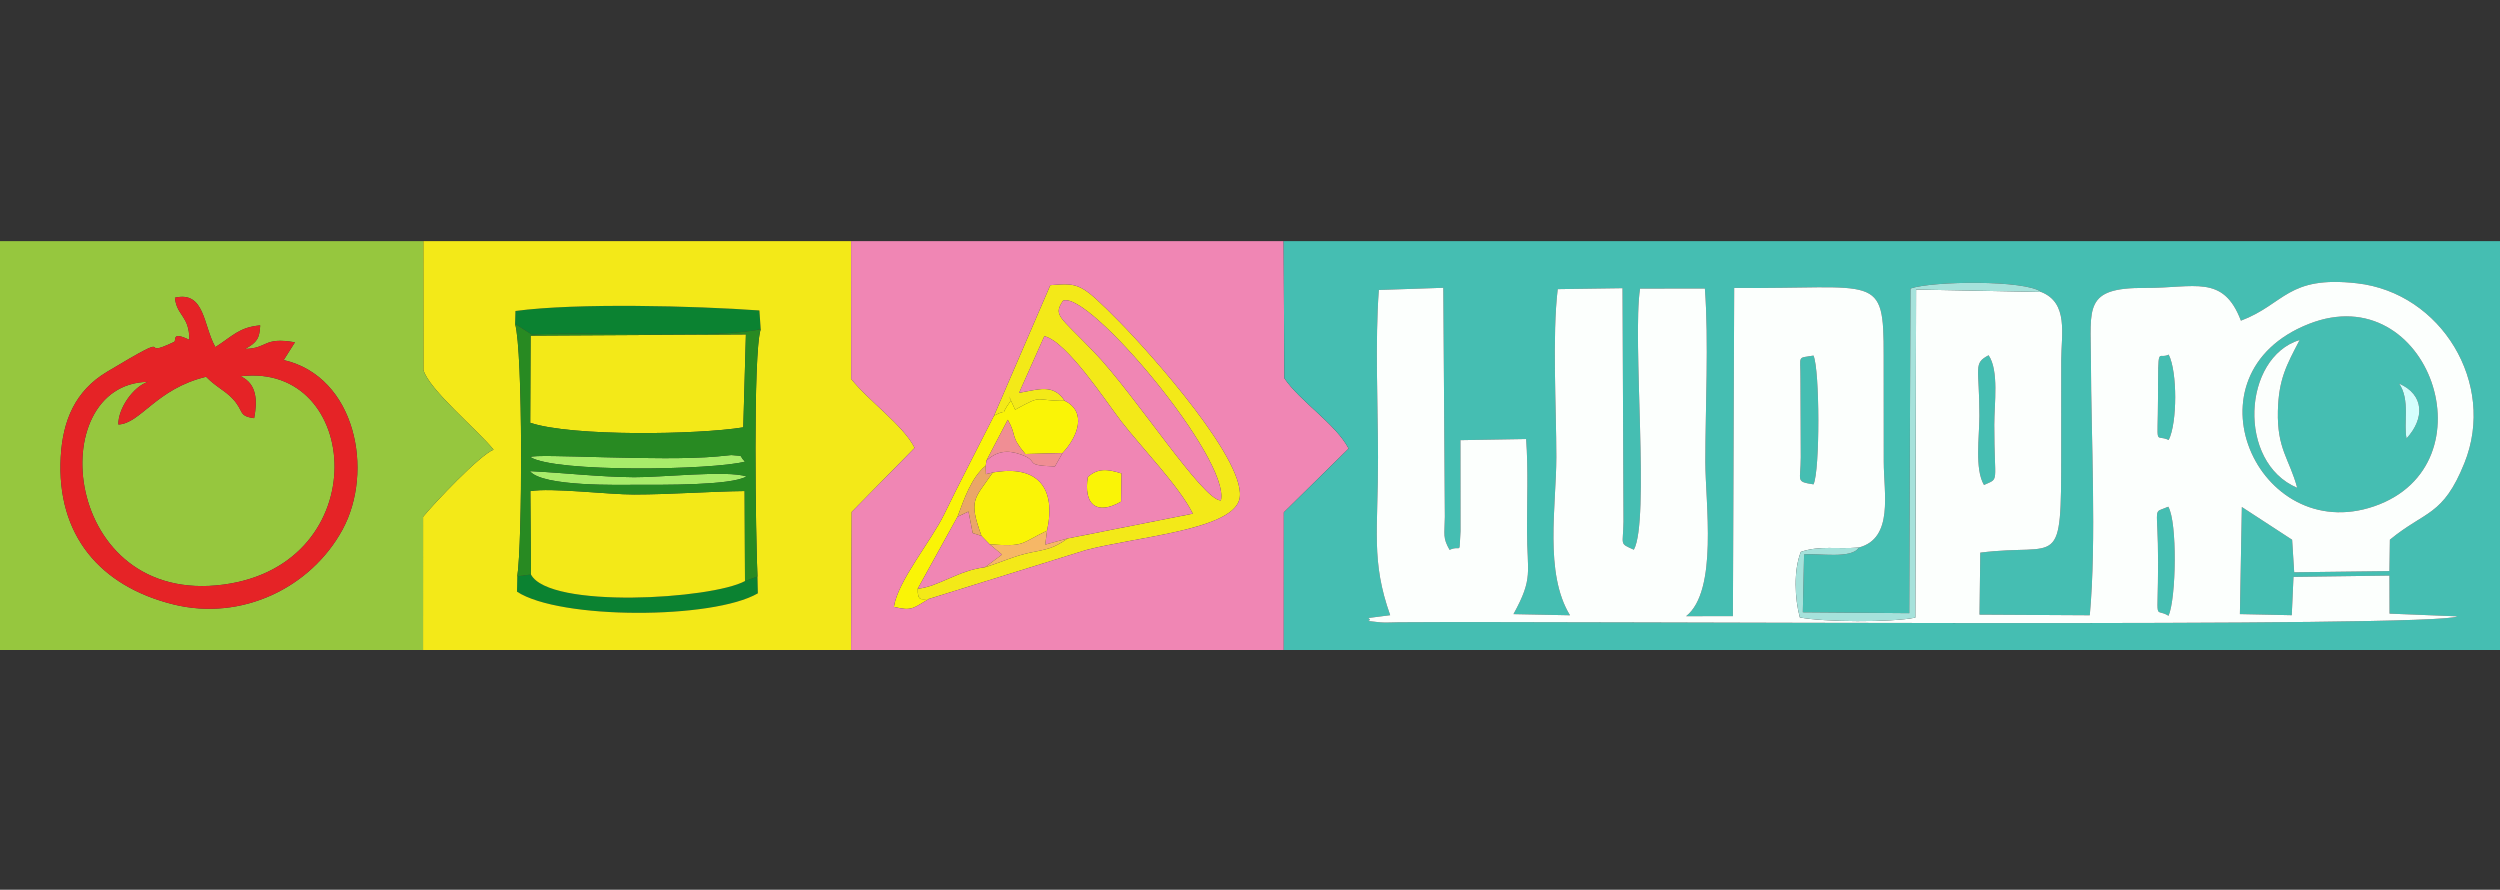 <?xml version="1.0" encoding="UTF-8"?>
<!DOCTYPE svg PUBLIC "-//W3C//DTD SVG 1.1//EN" "http://www.w3.org/Graphics/SVG/1.1/DTD/svg11.dtd">
<!-- Creator: CorelDRAW -->
<svg xmlns="http://www.w3.org/2000/svg" xml:space="preserve" width="635mm" height="226mm" version="1.1" style="shape-rendering:geometricPrecision; text-rendering:geometricPrecision; image-rendering:optimizeQuality; fill-rule:evenodd; clip-rule:evenodd"
viewBox="0 0 63500 22600"
 xmlns:xlink="http://www.w3.org/1999/xlink"
 xmlns:xodm="http://www.corel.com/coreldraw/odm/2003">
 <rect x="0" y="0" width="63500" height="22600" fill="#333333" stroke="none"/>
 <defs>
  <style type="text/css">
   <![CDATA[
    .fil2 {fill:#0B8231}
    .fil9 {fill:#288A22}
    .fil6 {fill:#45BEB2}
    .fil4 {fill:#96C73E}
    .fil10 {fill:#A6E2DB}
    .fil0 {fill:#A8EC6B}
    .fil14 {fill:#D4FEFD}
    .fil8 {fill:#E52326}
    .fil13 {fill:#EAA668}
    .fil5 {fill:#F086B4}
    .fil11 {fill:#F08E94}
    .fil3 {fill:#F3E918}
    .fil12 {fill:#F6B766}
    .fil1 {fill:#FAF406}
    .fil7 {fill:#FCFFFD}
   ]]>
  </style>
 </defs>
 <g id="Capa_x0020_1">
  <g id="_1858118586784">
   <g>
    <path class="fil0" d="M13471.07 11608.89c616.36,401.2 4651.64,331.04 5451.68,116.7 -183.96,-180.5 20.02,-132.58 -348.58,-166.83 -4.28,-0.41 -326.06,32.32 -358.24,35.22 -1448.58,131.75 -4612.28,-83 -4744.86,14.91z"/>
    <path class="fil0" d="M13460.71 11966.86c312.67,400.5 2292.54,347.89 2762.37,347.06 553.94,-1.11 2349.16,22.65 2737.23,-211.85 -478.95,-162.83 -2191.03,25.82 -2854.21,19.19 -922.26,-9.25 -1746.88,-111.17 -2645.39,-154.4z"/>
   </g>
   <g>
    <path class="fil1" d="M25247.11 10558.06c-417.22,829.45 -866.47,1681.83 -1266.97,2507.29 -326.9,673.95 -1178.86,1691.91 -1275.81,2350.4 467.34,112.97 490.13,29 891.74,-203.85 -194.32,11.19 -293.06,63.67 -285.74,-258.39l1010.65 -1828.23c169.18,-451.32 348.57,-992.83 715.93,-1295.97l19.2 -131.61 541.09 -1035.93c241.69,426.75 50.41,405.2 446.77,870.2l944.5 -24.86c385.31,-405.06 630.72,-1044.35 55.79,-1327.05 -788.44,10.22 -516.23,-187.13 -1259.79,226.36l-159.09 -345.54 55.79 105.79c-361.97,505.18 23.89,156.75 -434.06,391.39z"/>
    <path class="fil1" d="M25215.9 12001.66c-473.29,688.18 -621.2,687.35 -285.47,1611.13l207.71 213.1c910.66,65.46 766.34,-16.99 1457.28,-346.92 242.1,-1108.15 -256.6,-1679.22 -1379.52,-1477.31z"/>
    <path class="fil1" d="M27629.83 12116.01c-107.59,681.27 202.87,989.94 846.58,626.03l10.63 -716.76c-367.91,-118.22 -608.63,-132.03 -857.21,90.73z"/>
   </g>
   <g>
    <path class="fil2" d="M13083 8225.47l426.19 273.72c1429.65,-93.35 4678.29,118.77 5812.82,-137.55l-33.7 -476.04c-1632.95,-116.7 -4638.79,-196.11 -6196.06,13.67l-9.25 326.2z"/>
    <path class="fil2" d="M18922.88 14758.92c-846.71,461.69 -4969,712.34 -5435.65,-165.72l-347.89 44.19 -7.32 391.39c1088.96,714.27 4977.71,704.19 6117.34,41.43l-9.66 -427.99 -316.82 116.7z"/>
   </g>
   <g>
    <path class="fil3" d="M19322.01 8361.64c-201.22,612.5 -125.95,5335.12 -82.31,6280.58l9.66 427.99c-1139.63,662.76 -5028.38,672.84 -6117.34,-41.43l7.32 -391.39c129.82,-835.95 146.39,-5728.03 -56.34,-6411.92l9.25 -326.2c1557.27,-209.78 4563.11,-130.37 6196.06,-13.67l33.7 476.04zm-8576.57 8148.17l10871.86 0 15.47 -3506.06 1599.39 -1628.25c-295.68,-586.12 -1162.42,-1181.21 -1612.09,-1751.58l-2.07 -3499.43 -10866.49 0 2.35 3269.62c141.14,504.64 1367.51,1515.56 1782.66,2027.38 -354.1,138.1 -1503.13,1355.08 -1790.67,1705.73l-0.41 3382.59z"/>
    <path class="fil3" d="M13487.23 14593.2c466.65,878.06 4588.94,627.41 5435.65,165.72l-9.25 -2286.32c-936.21,11.74 -1855.71,86.04 -2807.53,87.83 -659.31,1.11 -2104.85,-177.05 -2635.17,-86.03l16.3 2118.8z"/>
    <path class="fil3" d="M13467.89 10738.84c1063.96,355.2 4268.26,302.17 5411.35,115.87l66.57 -2360.63 -5468.53 31.63 -9.39 2213.13z"/>
    <path class="fil3" d="M31010.76 12711.8c-463.06,-1.94 -2175.7,-2684.2 -3222.25,-3770.95 -895.75,-929.99 -1035.79,-920.33 -788.03,-1302.05 640.12,-281.73 4250.58,4014.84 4010.28,5073zm-5763.65 -2153.74c457.95,-234.64 72.09,113.79 434.06,-391.39l-55.79 -105.79 159.09 345.54c743.56,-413.49 471.35,-216.14 1259.79,-226.36 -292.09,-446.63 -680.03,-281.18 -1158.42,-203.01l640.81 -1436.98c571.89,132.86 1583.09,1685.29 1951.14,2161.34 510.57,660.28 1477.85,1654.49 1819.11,2345.43l-3180 629.62c-370.81,262.95 -525.48,272.2 -957.2,361.42 -399.26,82.58 -722.7,241.96 -1144.06,370.95 -669.39,75.68 -1183.83,494 -1705.31,544.68 -7.32,322.06 91.42,269.58 285.74,258.39l3990.53 -1241.69c1267.8,-332.56 3647.48,-505.88 3886.54,-1260.48 286.15,-903.35 -2276.1,-3765.01 -3035.4,-4532.04 -975.99,-985.79 -1022.12,-997.53 -1760.56,-934.42l-1430.07 3314.79z"/>
   </g>
   <g>
    <path class="fil4" d="M4809.01 8632.05c2.49,-616.08 -316.81,-599.65 -366.53,-1069.76 763.45,-179.53 718.7,713.59 1028.19,1253.72 429.92,-270.69 601.03,-506.02 1138.67,-551.18 -16.57,323.99 -77.61,432.82 -383.51,597.72 587.22,-12.85 452.98,-309.22 1265.31,-168.21l-285.74 450.63c1834.86,423.98 2300.41,2826.03 1493.88,4307.76 -805.15,1479.65 -2565.84,2327.47 -4291.18,1900.18 -1864.69,-461.68 -2974.78,-1759.04 -2865.54,-3745.81 51.24,-934 374.68,-1681.01 1168.09,-2158.16 1955.98,-1176.1 672.99,-270.27 1710.84,-763.44 72.51,-34.53 -85.35,-282.01 387.52,-53.45zm-4852.03 7877.76l10788.46 0 0.41 -3382.59c287.54,-350.65 1436.57,-1567.63 1790.67,-1705.73 -415.15,-511.82 -1641.52,-1522.74 -1782.66,-2027.38l-2.35 -3269.62 -10794.53 0 0 10385.32z"/>
    <path class="fil4" d="M6455.5 10621.31c-417.22,-53.72 -247.63,-183.54 -555.88,-503.94 -200.25,-208.13 -406.58,-285.61 -664.69,-546.9 -1265.32,301.07 -1665.82,1190.19 -2229.15,1212.14 -5.52,-407.54 373.3,-953.33 747.42,-1083.29 -2671.63,46.13 -2183.98,5699.99 1927.39,5149.09 3870.1,-518.72 3498.47,-5665.32 430.47,-5290.64 416.11,188.78 429.23,621.74 344.44,1063.54z"/>
   </g>
   <g>
    <path class="fil5" d="M23596.07 15211.9c-401.61,232.85 -424.4,316.82 -891.74,203.85 96.95,-658.49 948.91,-1676.45 1275.81,-2350.4 400.5,-825.46 849.75,-1677.84 1266.97,-2507.29l1430.07 -3314.79c738.44,-63.11 784.57,-51.37 1760.56,934.42 759.3,767.03 3321.55,3628.69 3035.4,4532.04 -239.06,754.6 -2618.74,927.92 -3886.54,1260.48l-3990.53 1241.69zm-1978.77 1297.91l10990.78 0 1.24 -3495.7 1645.8 -1620.24c-319.99,-619.96 -1243.22,-1205.24 -1632.4,-1785.97l-18.78 -3483.41 -10985.94 0 2.07 3499.43c449.67,570.37 1316.41,1165.46 1612.09,1751.58l-1599.39 1628.25 -15.47 3506.06z"/>
    <path class="fil5" d="M27629.83 12116.01c248.58,-222.76 489.3,-208.95 857.21,-90.73l-10.63 716.76c-643.71,363.91 -954.17,55.24 -846.58,-626.03zm-585.57 -1935.95c574.93,282.7 329.52,921.99 -55.79,1327.05l-193.49 340.98c-838.15,-28.86 -363.63,-124.02 -859.01,-302.03 -358.1,-128.72 -615.12,-82.31 -879.86,151.64l-19.2 131.61 4.84 213.92 174.15 -41.57c1122.92,-201.91 1621.62,369.16 1379.52,1477.31l-47.09 354.51 568.57 -157.02 3180 -629.62c-341.26,-690.94 -1308.54,-1685.15 -1819.11,-2345.43 -368.05,-476.05 -1379.25,-2028.48 -1951.14,-2161.34l-640.81 1436.98c478.39,-78.17 866.33,-243.62 1158.42,203.01z"/>
    <path class="fil5" d="M27000.48 7638.8c-247.76,381.72 -107.72,372.06 788.03,1302.05 1046.55,1086.75 2759.19,3769.01 3222.25,3770.95 240.3,-1058.16 -3370.16,-5354.73 -4010.28,-5073z"/>
    <path class="fil5" d="M23310.33 14953.51c521.48,-50.68 1035.92,-469 1705.31,-544.68l436.69 -323.31 -314.19 -259.63 -207.71 -213.1 -223.86 -72.92 -107.04 -547.03 -278.55 132.44 -1010.65 1828.23z"/>
   </g>
   <g>
    <path class="fil6" d="M47213.74 13907.09c-174.7,299.28 -1033.16,139.76 -1390.43,176.64l-31.77 1468.46 2703.54 22.38 30.66 -8245.95c570.09,-194.45 2932.09,-218.76 3317.68,86.87 702.13,276.62 513.75,1070.45 512.09,1742.88 -1.93,777.94 -0.41,1555.88 -0.41,2333.83 0,3069.09 -27.34,2287.84 -2055.69,2544.85l-19.61 1574.53 2800.9 16.16c174.15,-1897.7 33.42,-4520.44 28.86,-6469.37 -3.03,-1348.04 -192.1,-1855.44 1378.01,-1845.36 1245.98,8.15 1980.84,-357.55 2432.16,831.81 1119.48,-424.26 1176.79,-1150 2949.5,-949.33 2142.56,242.51 3538.79,2545.26 2729.22,4561.18 -547.3,1362.95 -989.65,1206.2 -1895.62,1952.24l-11.19 796.45 -2419.04 30.94 -52.48 -826.28 -1277.05 -832.08 -49.58 2719.97 1317.38 28.17 43.78 -973.08 2437.82 -33.7 2.35 966.59 1724.65 69.19c-436.27,290.85 -22287.73,116.15 -26890.2,150.54 -122.78,0.82 -363.49,14.08 -471.63,1.79 -560.98,-63.53 -145.01,-0.27 -303.14,-110.07l556.15 -71.54c-491.93,-1388.91 -305.21,-2148.21 -308.8,-4016.91 -2.49,-1332.57 -76.79,-2942.18 20.85,-4243.67l1637.37 -55.38 39.08 5817.1c-5.66,465.83 -57.45,525.9 120.01,839.26 314.19,-140.31 235.2,172.22 278.15,-477.7l-2.07 -2308.42 1668.99 -29c55.24,788.16 20.58,1563.76 22.23,2324.85 2.21,1084.4 166.28,1197.5 -344.29,2122.67l1435.73 29.41c-658.48,-1072.38 -346.91,-2781.01 -346.91,-4019.12 0,-1250.67 -106.76,-3086.08 35.35,-4264.8l1645.93 -24.31 24.72 5926.76c-6.63,616.08 -119.04,544.41 262.81,716.35 407.83,-735.82 -41.43,-5327.11 157.58,-6632.61l1646.76 -2.07c101.65,1344.17 11.6,3041.2 11.6,4397.38 0,1052.77 326.2,3277.5 -487.65,3925.63l1187.7 -1.8 32.6 -8336.13c3646.37,33.56 3801.32,-407.96 3797.18,1728.38 -1.66,894.5 1.93,1789.42 1.8,2683.92 0,805.98 257.01,1946.31 -633.63,2181.5zm-14605.66 2602.72l30891.92 0 0 -10385.32 -30896.06 0 18.78 3483.41c389.18,580.73 1312.41,1166.01 1632.4,1785.97l-1645.8 1620.24 -1.24 3495.7z"/>
    <path class="fil6" d="M60936.64 9742.83c647.16,284.49 650.61,888.56 189.89,1393.75 -82.44,-378.55 97.92,-979.99 -189.89,-1393.75zm-2587.39 2647.6c-1529.92,-642.33 -1391.26,-3309.13 62.56,-3756.17 -332,638.32 -534.18,992.14 -553.52,1806.82 -22.79,967.7 290.71,1208.83 490.96,1949.35zm296.93 -4163.3c-3252.23,1280.23 -1302.19,5649.99 1658.49,4632.03 3039.82,-1045.18 1390.03,-5832.02 -1658.49,-4632.03z"/>
    <path class="fil6" d="M46063.33 12302.87c165.87,-345.95 160.62,-2910 -0.55,-3271.42 -423.43,74.3 -328.14,-28.73 -331.31,585.42l8.01 1997.55c-1.25,621.33 -139.9,613.04 323.85,688.45z"/>
    <path class="fil6" d="M50393.46 12318.06c403.68,-185.06 260.88,-1.1 261.43,-1526.05 0.28,-547.17 121.81,-1378.43 -144.31,-1768.43 -397.61,212.13 -233.54,284.35 -233.26,1535.03 0.13,537.64 -124.02,1353.29 116.14,1759.45z"/>
    <path class="fil6" d="M55074.38 12870.62c-419.42,185.89 -257.15,-102.2 -258.81,1422.06 -1.79,1615.41 -108,1117.68 265.3,1348.18 196.25,-449.53 225.11,-2381.06 -6.49,-2770.24z"/>
    <path class="fil6" d="M55084.87 11175.8c219.45,-436 222.21,-1734.04 -0.13,-2168.66 -279.39,143.22 -265.58,-316.67 -271.1,1084.68 -5.25,1330.22 -89.08,913.7 271.23,1083.98z"/>
   </g>
   <g>
    <path class="fil7" d="M55074.38 12870.62c231.6,389.18 202.74,2320.71 6.49,2770.24 -373.3,-230.5 -267.09,267.23 -265.3,-1348.18 1.66,-1524.26 -160.61,-1236.17 258.81,-1422.06zm-4680.92 -552.56c-240.16,-406.16 -116.01,-1221.81 -116.14,-1759.45 -0.28,-1250.68 -164.35,-1322.9 233.26,-1535.03 266.12,390 144.59,1221.26 144.31,1768.43 -0.55,1524.95 142.25,1340.99 -261.43,1526.05zm-4330.13 -15.19c-463.75,-75.41 -325.1,-67.12 -323.85,-688.45l-8.01 -1997.55c3.17,-614.15 -92.12,-511.12 331.31,-585.42 161.17,361.42 166.42,2925.47 0.55,3271.42zm9021.54 -1127.07c-360.31,-170.28 -276.48,246.24 -271.23,-1083.98 5.52,-1401.35 -8.29,-941.46 271.1,-1084.68 222.34,434.62 219.58,1732.66 0.13,2168.66zm3561.31 -2948.67c3048.52,-1199.99 4698.31,3586.85 1658.49,4632.03 -2960.68,1017.96 -4910.72,-3351.8 -1658.49,-4632.03zm-6802.76 -811.64l-3174.47 -61.04 -19.2 8332.67c-610.42,126.37 -2343.63,113.25 -2933.61,-4.42 -130.65,-479.36 -161.03,-1197.64 25.41,-1664.99 479.64,-165.44 922.12,-63.8 1472.19,-110.62 890.64,-235.19 633.63,-1375.52 633.63,-2181.5 0.13,-894.5 -3.46,-1789.42 -1.8,-2683.92 4.14,-2136.34 -150.81,-1694.82 -3797.18,-1728.38l-32.6 8336.13 -1187.7 1.8c813.85,-648.13 487.65,-2872.86 487.65,-3925.63 0,-1356.18 90.05,-3053.21 -11.6,-4397.38l-1646.76 2.07c-199.01,1305.5 250.25,5896.79 -157.58,6632.61 -381.85,-171.94 -269.44,-100.27 -262.81,-716.35l-24.72 -5926.76 -1645.93 24.31c-142.11,1178.72 -35.35,3014.13 -35.35,4264.8 0,1238.11 -311.57,2946.74 346.91,4019.12l-1435.73 -29.41c510.57,-925.17 346.5,-1038.27 344.29,-2122.67 -1.65,-761.09 33.01,-1536.69 -22.23,-2324.85l-1668.99 29 2.07 2308.42c-42.95,649.92 36.04,337.39 -278.15,477.7 -177.46,-313.36 -125.67,-373.43 -120.01,-839.26l-39.08 -5817.1 -1637.37 55.38c-97.64,1301.49 -23.34,2911.1 -20.85,4243.67 3.59,1868.7 -183.13,2628 308.8,4016.91l-556.15 71.54c158.13,109.8 -257.84,46.54 303.14,110.07 108.14,12.29 348.85,-0.97 471.63,-1.79 4602.47,-34.39 26453.93,140.31 26890.2,-150.54l-1724.65 -69.19 -2.35 -966.59 -2437.82 33.7 -43.78 973.08 -1317.38 -28.17 49.58 -2719.97 1277.05 832.08 52.48 826.28 2419.04 -30.94 11.19 -796.45c905.97,-746.04 1348.32,-589.29 1895.62,-1952.24 809.57,-2015.92 -586.66,-4318.67 -2729.22,-4561.18 -1772.71,-200.67 -1830.02,525.07 -2949.5,949.33 -451.32,-1189.36 -1186.18,-823.66 -2432.16,-831.81 -1570.11,-10.08 -1381.04,497.32 -1378.01,1845.36 4.56,1948.93 145.29,4571.67 -28.86,6469.37l-2800.9 -16.16 19.61 -1574.53c2028.35,-257.01 2055.69,524.24 2055.69,-2544.85 0,-777.95 -1.52,-1555.89 0.41,-2333.83 1.66,-672.43 190.04,-1466.26 -512.09,-1742.88z"/>
    <path class="fil7" d="M58349.25 12390.43c-200.25,-740.52 -513.75,-981.65 -490.96,-1949.35 19.34,-814.68 221.52,-1168.5 553.52,-1806.82 -1453.82,447.04 -1592.48,3113.84 -62.56,3756.17z"/>
   </g>
   <path class="fil8" d="M6455.5 10621.31c84.79,-441.8 71.67,-874.76 -344.44,-1063.54 3068,-374.68 3439.63,4771.92 -430.47,5290.64 -4111.37,550.9 -4599.02,-5102.96 -1927.39,-5149.09 -374.12,129.96 -752.94,675.75 -747.42,1083.29 563.33,-21.95 963.83,-911.07 2229.15,-1212.14 258.11,261.29 464.44,338.77 664.69,546.9 308.25,320.4 138.66,450.22 555.88,503.94zm-1646.49 -1989.26c-472.87,-228.56 -315.01,18.92 -387.52,53.45 -1037.85,493.17 245.14,-412.66 -1710.84,763.44 -793.41,477.15 -1116.85,1224.16 -1168.09,2158.16 -109.24,1986.77 1000.85,3284.13 2865.54,3745.81 1725.34,427.29 3486.03,-420.53 4291.18,-1900.18 806.53,-1481.73 340.98,-3883.78 -1493.88,-4307.76l285.74 -450.63c-812.33,-141.01 -678.09,155.36 -1265.31,168.21 305.9,-164.9 366.94,-273.73 383.51,-597.72 -537.64,45.16 -708.75,280.49 -1138.67,551.18 -309.49,-540.13 -264.74,-1433.25 -1028.19,-1253.72 49.72,470.11 369.02,453.68 366.53,1069.76z"/>
   <path class="fil9" d="M13460.71 11966.86c898.51,43.23 1723.13,145.15 2645.39,154.4 663.18,6.63 2375.26,-182.02 2854.21,-19.19 -388.07,234.5 -2183.29,210.74 -2737.23,211.85 -469.83,0.83 -2449.7,53.44 -2762.37,-347.06zm10.36 -357.97c132.58,-97.91 3296.28,116.84 4744.86,-14.91 32.18,-2.9 353.96,-35.63 358.24,-35.22 368.6,34.25 164.62,-13.67 348.58,166.83 -800.04,214.34 -4835.32,284.5 -5451.68,-116.7zm6.21 -3083.18l5468.53 -31.63 -66.57 2360.63c-1143.09,186.3 -4347.39,239.33 -5411.35,-115.87l9.39 -2213.13zm-337.94 6111.68l347.89 -44.19 -16.3 -2118.8c530.32,-91.02 1975.86,87.14 2635.17,86.03 951.82,-1.79 1871.32,-76.09 2807.53,-87.83l9.25 2286.32 316.82 -116.7c-43.64,-945.46 -118.91,-5668.08 82.31,-6280.58 -1134.53,256.32 -4383.17,44.2 -5812.82,137.55l-426.19 -273.72c202.73,683.89 186.16,5575.97 56.34,6411.92z"/>
   <path class="fil10" d="M47213.74 13907.09c-550.07,46.82 -992.55,-54.82 -1472.19,110.62 -186.44,467.35 -156.06,1185.63 -25.41,1664.99 589.98,117.67 2323.19,130.79 2933.61,4.42l19.2 -8332.67 3174.47 61.04c-385.59,-305.63 -2747.59,-281.32 -3317.68,-86.87l-30.66 8245.95 -2703.54 -22.38 31.77 -1468.46c357.27,-36.88 1215.73,122.64 1390.43,-176.64z"/>
   <path class="fil11" d="M25056.11 11697.7c264.74,-233.95 521.76,-280.36 879.86,-151.64 495.38,178.01 20.86,273.17 859.01,302.03l193.49 -340.98 -944.5 24.86c-396.36,-465 -205.08,-443.45 -446.77,-870.2l-541.09 1035.93z"/>
   <path class="fil12" d="M25138.14 13825.89l314.19 259.63 -436.69 323.31c421.36,-128.99 744.8,-288.37 1144.06,-370.95 431.72,-89.22 586.39,-98.47 957.2,-361.42l-568.57 157.02 47.09 -354.51c-690.94,329.93 -546.62,412.38 -1457.28,346.92z"/>
   <path class="fil13" d="M24320.98 13125.28l278.55 -132.44 107.04 547.03 223.86 72.92c-335.73,-923.78 -187.82,-922.95 285.47,-1611.13l-174.15 41.57 -4.84 -213.92c-367.36,303.14 -546.75,844.65 -715.93,1295.97z"/>
   <path class="fil14" d="M60936.64 9742.83c287.81,413.76 107.45,1015.2 189.89,1393.75 460.72,-505.19 457.27,-1109.26 -189.89,-1393.75z"/>
  </g>
 </g>
</svg>
